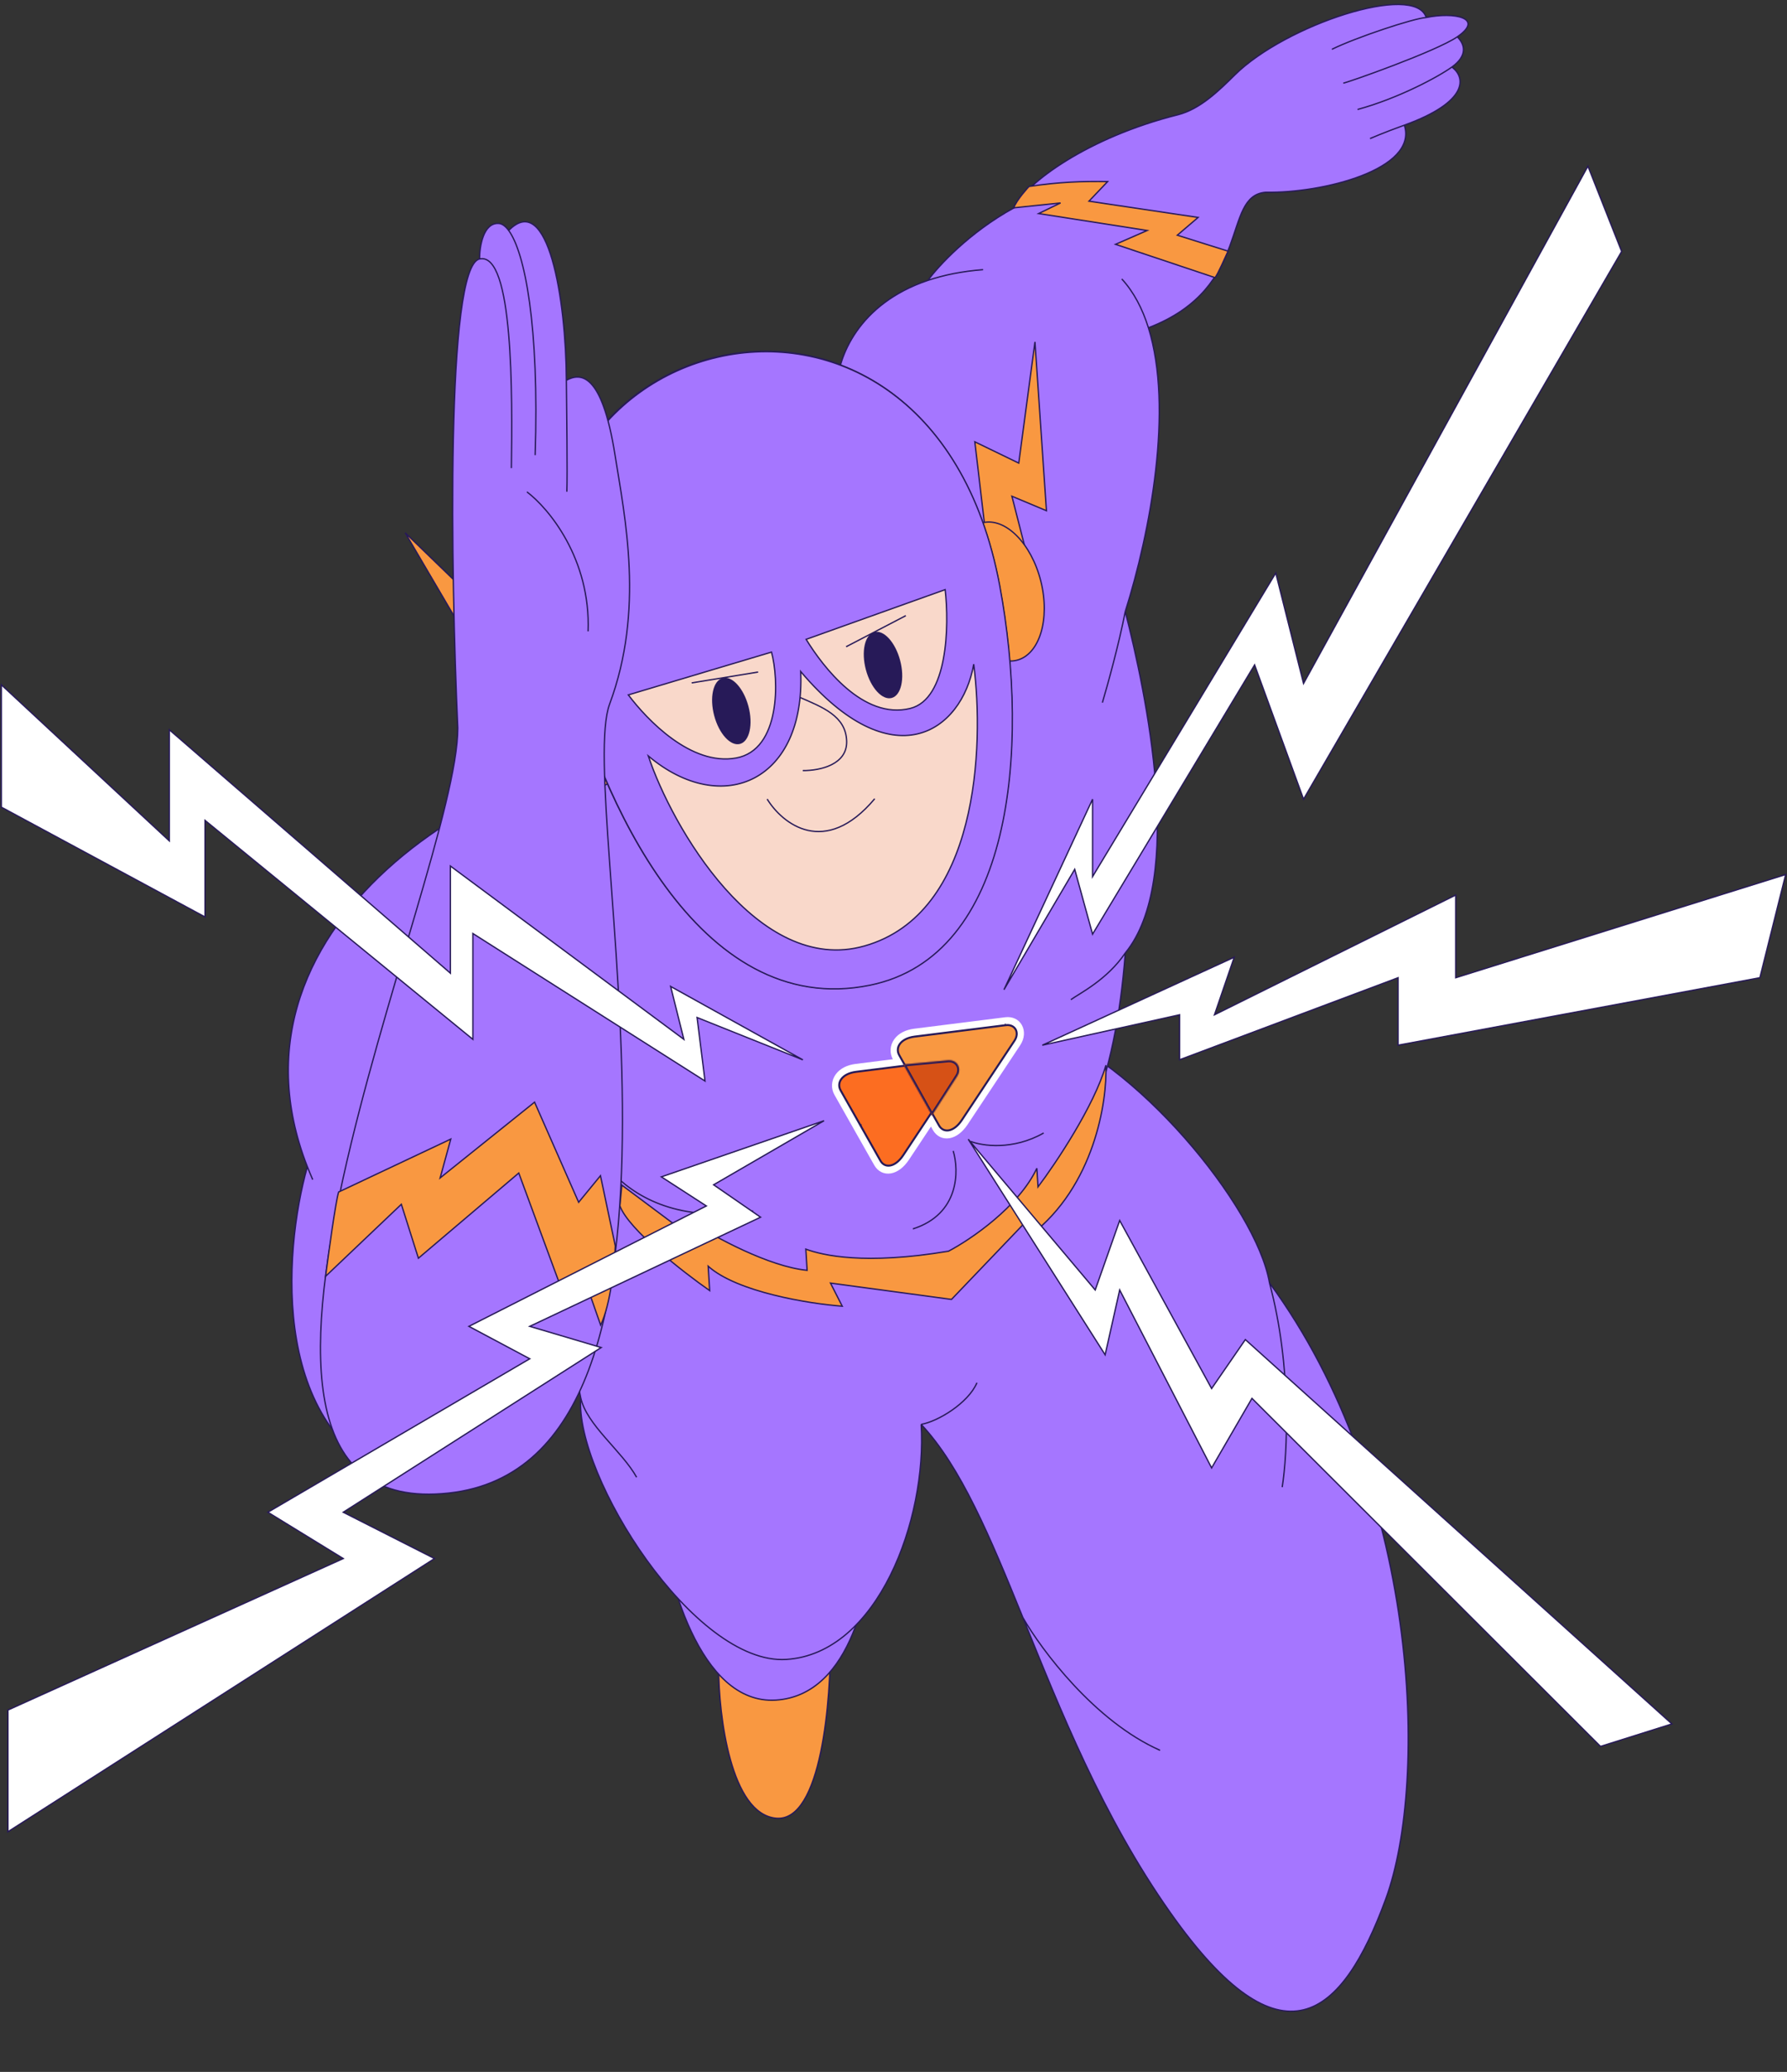 <?xml version="1.0" encoding="UTF-8"?> <svg xmlns="http://www.w3.org/2000/svg" width="1351" height="1566" viewBox="0 0 1351 1566" fill="none"><rect x="0" y="0" width="1351" height="1566" fill="#333333" stroke="none"/> <path d="M586.743 1374.28C552.389 1371.1 543.425 1297.11 543.238 1260.51L627.793 1237.55C628.424 1284.45 621.098 1377.46 586.743 1374.28Z" fill="#F99841" stroke="#271A58"></path> <path d="M586.548 1284.99C528.639 1288.6 503.468 1191 498.122 1141.75L659.47 1156.08C659.292 1197.54 644.458 1281.38 586.548 1284.99Z" fill="#A576FF" stroke="#271A58"></path> <path d="M439.027 1056.43C423.902 986.019 442.055 916.761 456.419 885.109C541.03 841.185 724.916 757.966 783.574 776.48C856.896 799.622 949.898 911.465 959.753 969.671C1072.94 1123.81 1080.54 1345.61 1047.65 1435.32C1014.76 1525.04 969.25 1565.51 884.678 1445.48C833.443 1372.77 801.599 1292.31 773.318 1222.62C748.504 1161.48 726.432 1108.63 696.411 1076.58C700.872 1148.14 663.859 1249.93 594.387 1254.26C524.915 1258.59 434.578 1115.8 439.027 1056.43Z" fill="#A576FF"></path> <path d="M481.303 1116.58C470.2 1096.64 443.465 1077.09 439.027 1056.43M439.027 1056.43C423.902 986.019 442.055 916.761 456.419 885.109C541.03 841.185 724.916 757.966 783.574 776.48C856.896 799.622 949.898 911.465 959.753 969.671M439.027 1056.43C434.578 1115.8 524.915 1258.59 594.387 1254.26C663.859 1249.93 700.872 1148.14 696.411 1076.58M696.411 1076.58C708.92 1074.48 732 1060.57 738.595 1045.11M696.411 1076.58C726.432 1108.63 748.504 1161.48 773.318 1222.62M959.753 969.671C1072.94 1123.81 1080.54 1345.61 1047.65 1435.32C1014.76 1525.04 969.25 1565.51 884.678 1445.48C833.443 1372.77 801.599 1292.31 773.318 1222.62M959.753 969.671C976.852 1033.31 973.294 1099.1 969.378 1124.04M773.318 1222.62C787.289 1246.95 827.594 1301.07 877.038 1322.96" stroke="#271A58"></path> <path d="M309.024 1122.06C203.593 1086.46 213.995 947.074 232.375 881.831C159.394 695.731 379.3 562.107 539.973 558.903L632.771 292.043C633.327 270.295 648.775 229.699 701.569 211.904C709.114 201.405 732.649 175.764 766.43 157.19C776.035 138.269 822.064 103.953 890.446 86.771C907.2 82.561 921.317 68.747 933.6 56.601C971.8 18.824 1069.94 -13.571 1078.23 13.237C1099.55 8.895 1122.45 13.55 1101.73 27.837C1107.49 33.519 1109.71 41.964 1097.64 50.686C1107.98 58.197 1110.84 76.829 1061.72 94.597C1072.34 128.075 999.675 146.161 956.952 145.311C922.979 147.931 947.901 217.168 868.22 247.742C887.253 308.654 869.695 402.162 850.708 462.211C866.421 523.627 896.403 664.488 850.734 720.271C843.22 818.409 817.24 880.022 770.813 919.913C733.472 951.996 684.017 967.035 623.205 967.917C514.068 969.5 471.929 915.26 464.501 887.943C450.175 873.605 442.266 856.652 439.234 843.328C439.761 951.072 414.456 1157.66 309.024 1122.06Z" fill="#A576FF"></path> <path d="M236.424 891.62C234.991 888.324 233.642 885.061 232.375 881.831M232.375 881.831C213.995 947.074 203.593 1086.46 309.024 1122.06C414.456 1157.66 439.761 951.072 439.234 843.328C442.266 856.652 450.175 873.605 464.501 887.943M232.375 881.831C159.394 695.731 379.3 562.107 539.973 558.903L632.771 292.043C633.327 270.295 648.775 229.699 701.569 211.904M464.501 887.943C471.929 915.26 514.068 969.5 623.205 967.917C684.017 967.035 733.472 951.996 770.813 919.913C817.24 880.022 843.22 818.409 850.734 720.271M464.501 887.943C484.923 908.381 518.384 923.505 569.347 915.235M850.734 720.271C836.945 740.702 815.826 751.003 809.585 755.575M850.734 720.271C896.403 664.488 866.421 523.627 850.708 462.211M850.708 462.211C846.012 486.603 837.223 518.279 833.415 531.068M850.708 462.211C869.695 402.162 887.253 308.654 868.22 247.742M743.233 203.822C727.275 205.039 713.473 207.892 701.569 211.904M848.087 210.84C857.16 220.73 863.715 233.322 868.22 247.742M701.569 211.904C709.114 201.405 732.649 175.764 766.43 157.19C776.035 138.269 822.064 103.953 890.446 86.771C907.2 82.561 921.317 68.747 933.6 56.601C971.8 18.824 1069.94 -13.571 1078.23 13.237M868.22 247.742C947.901 217.168 922.979 147.931 956.952 145.311C999.675 146.161 1072.34 128.075 1061.72 94.597M1078.23 13.237C1099.55 8.895 1122.45 13.55 1101.73 27.837M1078.23 13.237C1068.63 13.835 1025.29 28.253 1006.94 37.262M1015.56 62.832C1018.06 62.676 1085.75 38.858 1101.73 27.837M1101.73 27.837C1107.49 33.519 1109.71 41.964 1097.64 50.686M1026.34 82.744C1057.44 74.279 1087.65 57.899 1097.64 50.686M1097.64 50.686C1107.98 58.197 1110.84 76.829 1061.72 94.597M1035.75 104.751C1035.75 104.751 1045.58 100.436 1061.72 94.597M720.634 869.881C725.146 884.882 725.37 917.674 690.171 928.842M733.843 862.718C742.51 866.132 765.683 869.639 789.045 856.35" stroke="#271A58"></path> <path d="M777.947 140.939C777.947 140.939 768.544 150.988 766.418 157.098L801.791 153.398L785.24 161.402L867.277 174.217L843.357 184.673L918.643 209.861C921.217 206.115 926.071 194.955 928.426 189.828L890.065 177.776L905.776 164.346L823.271 152.059L837.39 137.233C817.816 136.959 800.801 137.522 777.947 140.939Z" fill="#F99841" stroke="#271A58"></path> <path d="M524.326 936.255L470.103 895.742L468.643 911.44C475.223 929.367 516.64 961.607 536.526 975.486L535.375 957.025C557.282 976.728 612.088 985.406 636.753 987.282L627.859 969.792L719.342 982.133L778.408 920.413L779.226 933.53C827.254 896.591 837.144 832.541 836.085 805.132C827.093 836.126 798.12 879.355 784.757 897.095L783.879 883.006C770.102 912.347 733.599 937.025 717.07 945.697C653.743 956.278 622.002 948.86 609.19 944.132L610.189 960.164C581.138 957.293 540.337 934.932 523.568 924.11L524.326 936.255Z" fill="#F99841" stroke="#271A58"></path> <mask id="path-9-outside-1_10_137" maskUnits="userSpaceOnUse" x="624.242" y="729.39" width="168.563" height="167.956" fill="black"> <rect fill="white" x="624.242" y="729.39" width="168.563" height="167.956"></rect> <path fill-rule="evenodd" clip-rule="evenodd" d="M665.004 877.725C668.536 883.964 676.923 883.428 683.45 873.588C687.909 866.868 696.278 854.253 704.269 842.206L709.319 851.127C712.852 857.368 721.242 856.831 727.771 846.989C732.199 840.314 740.568 827.697 748.492 815.751C758.367 800.863 767.551 787.018 767.553 787.017C772.008 780.302 767.944 773.122 760.237 774.093C760.237 774.093 708.615 780.585 691.408 782.75C680.108 784.174 675.695 791.727 679.228 797.968L683.117 804.839C669.291 806.578 654.812 808.4 647.099 809.371C635.802 810.795 631.391 818.344 634.923 824.584L649.963 851.154L665.004 877.725Z"></path> </mask> <path d="M683.45 873.588L679.694 870.631L679.694 870.632L683.45 873.588ZM665.004 877.725L669.053 874.755L669.053 874.755L665.004 877.725ZM704.269 842.206L708.318 839.235L704.728 832.894L700.512 839.25L704.269 842.206ZM709.319 851.127L713.368 848.157L713.368 848.157L709.319 851.127ZM727.771 846.989L724.015 844.032L724.015 844.032L727.771 846.989ZM748.492 815.751L744.735 812.795L744.735 812.795L748.492 815.751ZM767.553 787.017L769.715 791.547L770.662 790.95L771.309 789.974L767.553 787.017ZM760.237 774.093L760.507 779.312L760.508 779.311L760.237 774.093ZM691.408 782.75L691.138 777.531L691.137 777.532L691.408 782.75ZM679.228 797.968L675.179 800.938L675.179 800.938L679.228 797.968ZM683.117 804.839L683.387 810.058L691.242 809.07L687.166 801.869L683.117 804.839ZM647.099 809.371L646.829 804.152L646.828 804.152L647.099 809.371ZM634.923 824.584L638.972 821.613L634.923 824.584ZM649.963 851.154L645.914 854.125L649.963 851.154ZM679.694 870.632C676.989 874.709 674.343 876.199 672.629 876.498C671.07 876.77 669.861 876.183 669.053 874.755L660.955 880.695C663.679 885.507 668.43 887.771 673.579 886.874C678.573 886.004 683.384 882.307 687.207 876.544L679.694 870.632ZM700.512 839.25C692.521 851.297 684.153 863.912 679.694 870.631L687.206 876.545C691.666 869.824 700.035 857.209 708.026 845.162L700.512 839.25ZM713.368 848.157L708.318 839.235L700.22 845.176L705.27 854.097L713.368 848.157ZM724.015 844.032C721.309 848.111 718.662 849.602 716.947 849.901C715.386 850.173 714.177 849.586 713.368 848.157L705.27 854.097C707.995 858.91 712.746 861.175 717.896 860.278C722.892 859.408 727.704 855.709 731.528 849.945L724.015 844.032ZM744.735 812.795C736.811 824.741 728.442 837.358 724.015 844.032L731.528 849.945C735.956 843.27 744.325 830.653 752.249 818.707L744.735 812.795ZM765.391 782.487C764.581 783.121 763.87 783.952 763.846 783.987C763.838 783.999 763.825 784.017 763.821 784.024C763.814 784.034 763.809 784.042 763.807 784.044C763.803 784.051 763.798 784.058 763.796 784.062C763.79 784.071 763.782 784.083 763.772 784.097C763.754 784.125 763.727 784.165 763.692 784.218C763.622 784.324 763.518 784.48 763.382 784.684C763.111 785.093 762.714 785.692 762.206 786.457C761.19 787.988 759.733 790.184 757.968 792.846C754.438 798.168 749.673 805.351 744.735 812.795L752.249 818.707C757.186 811.263 761.951 804.08 765.482 798.758C767.247 796.097 768.704 793.901 769.719 792.37C770.227 791.605 770.624 791.006 770.895 790.598C771.03 790.394 771.133 790.239 771.202 790.134C771.237 790.082 771.263 790.043 771.28 790.018C771.289 790.005 771.294 789.997 771.297 789.992C771.298 789.99 771.298 789.991 771.295 789.994C771.295 789.995 771.29 790.002 771.284 790.011C771.28 790.017 771.268 790.035 771.259 790.047C771.236 790.082 770.525 790.913 769.715 791.547L765.391 782.487ZM760.508 779.311C762.946 779.004 764.054 780.019 764.407 780.643C764.696 781.153 764.989 782.263 763.797 784.06L771.309 789.974C774.572 785.056 775.061 779.218 772.505 774.703C770.013 770.3 765.235 768.21 759.967 768.874L760.508 779.311ZM691.678 787.969C700.282 786.887 717.489 784.722 732.545 782.829C740.073 781.882 747.064 781.002 752.172 780.36C754.726 780.039 756.81 779.777 758.255 779.595C758.978 779.504 759.541 779.433 759.923 779.385C760.114 779.361 760.26 779.343 760.358 779.33C760.407 779.324 760.445 779.319 760.469 779.316C760.482 779.315 760.491 779.314 760.497 779.313C760.501 779.312 760.503 779.312 760.505 779.312C760.505 779.312 760.506 779.312 760.506 779.312C760.507 779.312 760.507 779.312 760.237 774.093C759.967 768.874 759.967 768.874 759.967 768.874C759.966 768.874 759.966 768.874 759.965 768.874C759.963 768.874 759.961 768.874 759.958 768.875C759.952 768.876 759.942 768.877 759.93 768.878C759.905 768.881 759.868 768.886 759.819 768.892C759.72 768.905 759.574 768.923 759.383 768.947C759.001 768.995 758.438 769.066 757.715 769.157C756.27 769.339 754.187 769.601 751.632 769.922C746.524 770.564 739.534 771.444 732.005 772.391C716.949 774.284 699.742 776.449 691.138 777.531L691.678 787.969ZM683.277 794.998C682.506 793.636 682.68 792.661 683.37 791.714C684.305 790.43 686.773 788.587 691.679 787.969L691.137 777.532C684.743 778.337 679.354 780.983 676.141 785.392C672.683 790.137 672.417 796.059 675.179 800.938L683.277 794.998ZM687.166 801.869L683.277 794.998L675.179 800.938L679.068 807.809L687.166 801.869ZM647.37 814.59C655.082 813.619 669.561 811.797 683.387 810.058L682.847 799.62C669.021 801.359 654.542 803.181 646.829 804.152L647.37 814.59ZM638.972 821.613C638.201 820.253 638.375 819.279 639.064 818.332C639.999 817.05 642.466 815.208 647.37 814.59L646.828 804.152C640.435 804.958 635.048 807.603 631.836 812.01C628.378 816.755 628.112 822.675 630.874 827.554L638.972 821.613ZM654.012 848.184L638.972 821.613L630.874 827.554L645.914 854.125L654.012 848.184ZM669.053 874.755L654.012 848.184L645.914 854.125L660.955 880.695L669.053 874.755Z" fill="white" mask="url(#path-9-outside-1_10_137)"></path> <path d="M682.853 873.163L682.853 873.164C679.663 877.972 676.093 880.395 673 880.934C669.946 881.466 667.255 880.186 665.636 877.326L665.614 877.287L665.592 877.247L665.569 877.208L665.547 877.168L665.524 877.127L665.501 877.087L665.478 877.046L665.454 877.005L665.431 876.963L665.407 876.922L665.384 876.88L665.36 876.837L665.335 876.795L665.311 876.752L665.287 876.709L665.262 876.665L665.237 876.621L665.212 876.577L665.187 876.533L665.162 876.489L665.137 876.444L665.111 876.399L665.086 876.353L665.06 876.308L665.034 876.262L665.008 876.216L664.981 876.169L664.955 876.122L664.928 876.075L664.902 876.028L664.875 875.981L664.848 875.933L664.82 875.885L664.793 875.837L664.766 875.788L664.738 875.739L664.71 875.69L664.682 875.641L664.654 875.591L664.626 875.542L664.598 875.492L664.569 875.441L664.541 875.391L664.512 875.34L664.483 875.289L664.454 875.238L664.425 875.186L664.396 875.135L664.366 875.083L664.337 875.031L664.307 874.978L664.277 874.926L664.248 874.873L664.218 874.82L664.187 874.767L664.157 874.713L664.127 874.659L664.096 874.605L664.065 874.551L664.035 874.497L664.004 874.442L663.973 874.387L663.942 874.332L663.91 874.277L663.879 874.222L663.847 874.166L663.816 874.11L663.784 874.054L663.752 873.998L663.72 873.941L663.688 873.885L663.656 873.828L663.624 873.771L663.591 873.714L663.559 873.656L663.526 873.598L663.493 873.541L663.461 873.483L663.428 873.424L663.395 873.366L663.361 873.307L663.328 873.249L663.295 873.19L663.261 873.131L663.228 873.071L663.194 873.012L663.16 872.952L663.126 872.892L663.092 872.832L663.058 872.772L663.024 872.712L662.99 872.651L662.956 872.59L662.921 872.53L662.887 872.469L662.852 872.407L662.817 872.346L662.782 872.284L662.747 872.223L662.712 872.161L662.677 872.099L662.642 872.037L662.607 871.975L662.572 871.912L662.536 871.85L662.501 871.787L662.465 871.724L662.429 871.661L662.394 871.598L662.358 871.534L662.322 871.471L662.286 871.407L662.25 871.344L662.214 871.28L662.177 871.216L662.141 871.152L662.105 871.087L662.068 871.023L662.032 870.958L661.995 870.894L661.958 870.829L661.922 870.764L661.885 870.699L661.848 870.634L661.811 870.569L661.774 870.503L661.737 870.438L661.7 870.372L661.663 870.306L661.625 870.24L661.588 870.175L661.551 870.108L661.513 870.042L661.476 869.976L661.438 869.91L661.4 869.843L661.363 869.777L661.325 869.71L661.287 869.643L661.249 869.576L661.211 869.509L661.173 869.442L661.135 869.375L661.097 869.308L661.059 869.24L661.021 869.173L660.983 869.105L660.944 869.038L660.906 868.97L660.868 868.902L660.829 868.834L660.791 868.766L660.752 868.698L660.714 868.63L660.675 868.562L660.637 868.494L660.598 868.425L660.559 868.357L660.52 868.289L660.482 868.22L660.443 868.151L660.404 868.083L660.365 868.014L660.326 867.945L660.287 867.876L660.248 867.807L660.209 867.738L660.17 867.669L660.131 867.6L660.092 867.531L660.053 867.462L660.013 867.393L659.974 867.324L659.935 867.254L659.896 867.185L659.856 867.115L659.817 867.046L659.778 866.976L659.738 866.907L659.699 866.837L659.659 866.768L659.62 866.698L659.581 866.628L659.541 866.559L659.502 866.489L659.462 866.419L659.423 866.349L659.383 866.279L659.344 866.21L659.304 866.14L659.264 866.07L659.225 866L659.185 865.93L659.146 865.86L659.106 865.79L659.066 865.72L659.027 865.65L658.987 865.58L658.947 865.51L658.908 865.44L658.868 865.37L658.829 865.3L658.789 865.23L658.749 865.16L658.71 865.09L658.67 865.019L658.63 864.949L658.591 864.879L658.551 864.809L658.511 864.739L658.472 864.669L658.432 864.599L658.392 864.529L658.353 864.459L658.313 864.389L658.274 864.319L658.234 864.249L658.194 864.179L658.155 864.109L658.115 864.04L658.076 863.97L658.036 863.9L657.997 863.83L657.957 863.76L657.918 863.69L657.878 863.621L657.839 863.551L657.799 863.481L657.76 863.412L657.72 863.342L657.681 863.272L657.642 863.203L657.602 863.133L657.563 863.064L657.524 862.995L657.484 862.925L657.445 862.856L657.406 862.787L657.367 862.717L657.328 862.648L657.288 862.579L657.249 862.51L657.21 862.441L657.171 862.372L657.132 862.303L657.093 862.234L657.054 862.166L657.016 862.097L656.977 862.028L656.938 861.96L656.899 861.891L656.86 861.823L656.822 861.754L656.783 861.686L656.744 861.618L656.706 861.55L656.667 861.482L656.629 861.414L656.59 861.346L656.552 861.278L656.514 861.21L656.475 861.142L656.437 861.075L656.399 861.007L656.361 860.94L656.322 860.873L656.284 860.805L656.246 860.738L656.208 860.671L656.171 860.604L656.133 860.537L656.095 860.471L656.057 860.404L656.019 860.337L655.982 860.271L655.944 860.205L655.907 860.138L655.869 860.072L655.832 860.006L655.795 859.94L655.757 859.874L655.72 859.809L655.683 859.743L655.646 859.678L655.609 859.612L655.572 859.547L655.535 859.482L655.499 859.417L655.462 859.352L655.425 859.287L655.389 859.223L655.352 859.158L655.316 859.094L655.279 859.03L655.243 858.966L655.207 858.902L655.171 858.838L655.135 858.774L655.099 858.711L655.063 858.647L655.027 858.584L654.991 858.521L654.956 858.458L654.92 858.395L654.885 858.332L654.849 858.27L654.814 858.207L654.779 858.145L654.743 858.083L654.708 858.021L654.673 857.959L654.639 857.898L654.604 857.836L654.569 857.775L654.534 857.714L654.5 857.653L654.466 857.592L654.431 857.532L654.397 857.471L654.363 857.411L654.329 857.351L654.295 857.291L654.261 857.231L654.227 857.171L654.194 857.112L654.16 857.053L654.127 856.994L654.093 856.935L654.06 856.876L654.027 856.818L653.994 856.759L653.961 856.701L653.928 856.643L653.896 856.585L653.863 856.528L653.831 856.47L653.798 856.413L653.766 856.356L653.734 856.299L653.702 856.243L653.67 856.186L653.638 856.13L653.606 856.074L653.575 856.019L653.543 855.963L653.512 855.908L653.481 855.852L653.45 855.797L653.419 855.743L653.388 855.688L653.357 855.634L653.326 855.58L653.296 855.526L653.266 855.472L653.235 855.419L653.205 855.366L653.175 855.313L653.145 855.26L653.116 855.207L653.086 855.155L653.057 855.103L653.027 855.051L652.998 855L652.969 854.948L652.94 854.897L652.911 854.846L652.882 854.796L652.854 854.745L652.826 854.695L652.797 854.645L652.769 854.595L652.741 854.546L652.713 854.497L652.686 854.448L652.658 854.399L652.631 854.351L652.603 854.303L652.576 854.255L652.549 854.207L652.522 854.16L652.496 854.112L652.469 854.066L652.443 854.019L652.417 853.973L652.391 853.927L652.365 853.881L652.339 853.835L652.313 853.79L652.288 853.745L652.262 853.7L652.237 853.656L652.212 853.611L652.187 853.568L652.163 853.524L652.138 853.481L652.114 853.438L652.09 853.395L652.065 853.352L652.042 853.31L652.018 853.268L651.994 853.227L651.971 853.185L651.948 853.144L651.925 853.103L651.902 853.063L651.879 853.023L651.856 852.983L651.834 852.943L651.812 852.904L651.79 852.865L651.768 852.826L651.746 852.788L651.725 852.75L651.703 852.712L651.682 852.675L651.661 852.638L651.64 852.601L651.62 852.565L651.599 852.528L651.579 852.493L651.559 852.457L651.539 852.422L651.519 852.387L651.5 852.352L651.48 852.318L651.461 852.284L651.442 852.251L651.423 852.218L651.404 852.185L651.386 852.152L651.368 852.12L651.35 852.088L651.332 852.056L651.314 852.025L651.297 851.994L651.279 851.964L651.262 851.933L651.245 851.904L651.229 851.874L651.212 851.845L651.196 851.816L651.18 851.788L651.164 851.759L651.148 851.732L651.133 851.704L651.117 851.677L651.102 851.651L651.087 851.624L651.073 851.598L651.058 851.573L651.044 851.547L651.03 851.523L651.016 851.498L651.002 851.474L650.989 851.45L650.975 851.427L650.962 851.404L650.95 851.381L650.937 851.359L650.925 851.337L650.912 851.315L650.9 851.294L650.889 851.273L650.877 851.253L650.866 851.233L650.855 851.213L650.844 851.194L650.833 851.175L650.823 851.157L650.813 851.139L650.803 851.121L650.793 851.104L650.783 851.087L650.774 851.071L650.765 851.055L650.756 851.039L650.747 851.024L650.739 851.009L650.731 850.994L650.723 850.98L650.715 850.967L650.708 850.954L650.7 850.941L650.693 850.928L650.687 850.916L650.68 850.905L650.674 850.894L650.668 850.883L650.662 850.873L650.656 850.863L650.651 850.853L650.646 850.844L650.641 850.836L650.636 850.827L650.632 850.82L650.628 850.812L650.624 850.805L650.62 850.799L650.617 850.793L650.614 850.787L650.611 850.782L650.608 850.778L650.606 850.773L650.603 850.769L650.601 850.766L650.6 850.763L650.598 850.761L650.597 850.759L650.596 850.757L650.596 850.756L650.595 850.755C650.595 850.755 650.595 850.755 649.964 851.154C650.595 850.755 650.595 850.755 650.595 850.755L650.595 850.754L650.594 850.753L650.593 850.751L650.592 850.749L650.591 850.747L650.589 850.744L650.587 850.74L650.585 850.737L650.582 850.732L650.58 850.728L650.577 850.723L650.574 850.717L650.57 850.711L650.567 850.704L650.563 850.698L650.559 850.69L650.554 850.682L650.55 850.674L650.545 850.666L650.54 850.657L650.534 850.647L650.529 850.637L650.523 850.627L650.517 850.616L650.51 850.605L650.504 850.594L650.497 850.582L650.49 850.569L650.483 850.556L650.475 850.543L650.468 850.53L650.46 850.515L650.451 850.501L650.443 850.486L650.434 850.471L650.426 850.455L650.416 850.439L650.407 850.423L650.398 850.406L650.388 850.389L650.378 850.371L650.368 850.353L650.357 850.334L650.347 850.316L650.336 850.296L650.325 850.277L650.313 850.257L650.302 850.236L650.29 850.216L650.278 850.195L650.266 850.173L650.253 850.151L650.241 850.129L650.228 850.106L650.215 850.083L650.202 850.06L650.188 850.036L650.175 850.012L650.161 849.987L650.147 849.962L650.132 849.937L650.118 849.912L650.103 849.886L650.088 849.859L650.073 849.833L650.058 849.806L650.042 849.778L650.027 849.75L650.011 849.722L649.995 849.694L649.978 849.665L649.962 849.636L649.945 849.606L649.928 849.576L649.911 849.546L649.894 849.516L649.876 849.485L649.859 849.454L649.841 849.422L649.823 849.39L649.804 849.358L649.786 849.325L649.767 849.292L649.748 849.259L649.729 849.226L649.71 849.192L649.691 849.157L649.671 849.123L649.652 849.088L649.632 849.053L649.612 849.017L649.591 848.981L649.571 848.945L649.55 848.909L649.529 848.872L649.508 848.835L649.487 848.797L649.466 848.76L649.444 848.722L649.423 848.683L649.401 848.645L649.379 848.606L649.356 848.567L649.334 848.527L649.311 848.487L649.289 848.447L649.266 848.407L649.243 848.366L649.22 848.325L649.196 848.283L649.173 848.242L649.149 848.2L649.125 848.158L649.101 848.115L649.077 848.072L649.052 848.029L649.028 847.986L649.003 847.942L648.978 847.898L648.953 847.854L648.928 847.81L648.903 847.765L648.877 847.72L648.852 847.675L648.826 847.629L648.8 847.583L648.774 847.537L648.748 847.491L648.721 847.444L648.695 847.397L648.668 847.35L648.641 847.303L648.614 847.255L648.587 847.207L648.56 847.159L648.532 847.111L648.505 847.062L648.477 847.013L648.449 846.964L648.421 846.914L648.393 846.865L648.365 846.815L648.336 846.765L648.308 846.714L648.279 846.664L648.25 846.613L648.221 846.562L648.192 846.51L648.163 846.459L648.134 846.407L648.104 846.355L648.075 846.302L648.045 846.25L648.015 846.197L647.985 846.144L647.955 846.091L647.925 846.038L647.894 845.984L647.864 845.93L647.833 845.876L647.803 845.822L647.772 845.767L647.741 845.712L647.71 845.657L647.678 845.602L647.647 845.547L647.616 845.491L647.584 845.436L647.552 845.38L647.521 845.323L647.489 845.267L647.457 845.21L647.424 845.154L647.392 845.097L647.36 845.039L647.327 844.982L647.295 844.925L647.262 844.867L647.229 844.809L647.196 844.751L647.163 844.692L647.13 844.634L647.097 844.575L647.064 844.516L647.03 844.457L646.997 844.398L646.963 844.338L646.929 844.279L646.895 844.219L646.862 844.159L646.828 844.099L646.793 844.039L646.759 843.978L646.725 843.918L646.69 843.857L646.656 843.796L646.621 843.735L646.587 843.673L646.552 843.612L646.517 843.55L646.482 843.489L646.447 843.427L646.412 843.365L646.377 843.302L646.341 843.24L646.306 843.177L646.27 843.115L646.235 843.052L646.199 842.989L646.163 842.926L646.128 842.863L646.092 842.799L646.056 842.736L646.02 842.672L645.984 842.608L645.947 842.544L645.911 842.48L645.875 842.416L645.838 842.352L645.802 842.287L645.765 842.222L645.729 842.158L645.692 842.093L645.655 842.028L645.618 841.963L645.581 841.898L645.544 841.832L645.507 841.767L645.47 841.701L645.433 841.635L645.396 841.57L645.358 841.504L645.321 841.438L645.284 841.372L645.246 841.305L645.209 841.239L645.171 841.173L645.133 841.106L645.096 841.039L645.058 840.973L645.02 840.906L644.982 840.839L644.944 840.772L644.906 840.705L644.868 840.637L644.83 840.57L644.792 840.503L644.753 840.435L644.715 840.367L644.677 840.3L644.639 840.232L644.6 840.164L644.562 840.096L644.523 840.028L644.485 839.96L644.446 839.892L644.407 839.824L644.369 839.756L644.33 839.687L644.291 839.619L644.253 839.55L644.214 839.482L644.175 839.413L644.136 839.344L644.097 839.276L644.058 839.207L644.019 839.138L643.98 839.069L643.941 839L643.902 838.931L643.863 838.862L643.824 838.792L643.784 838.723L643.745 838.654L643.706 838.585L643.667 838.515L643.627 838.446L643.588 838.376L643.549 838.307L643.509 838.237L643.47 838.168L643.431 838.098L643.391 838.029L643.352 837.959L643.312 837.889L643.273 837.82L643.233 837.75L643.194 837.68L643.154 837.61L643.115 837.54L643.075 837.47L643.036 837.4L642.996 837.331L642.956 837.261L642.917 837.191L642.877 837.121L642.838 837.051L642.798 836.981L642.758 836.911L642.719 836.841L642.679 836.771L642.639 836.701L642.6 836.631L642.56 836.56L642.521 836.49L642.481 836.42L642.441 836.35L642.402 836.28L642.362 836.21L642.322 836.14L642.283 836.07L642.243 836L642.203 835.93L642.164 835.86L642.124 835.79L642.084 835.72L642.045 835.65L642.005 835.58L641.966 835.51L641.926 835.44L641.886 835.37L641.847 835.3L641.807 835.23L641.768 835.161L641.728 835.091L641.689 835.021L641.649 834.951L641.61 834.882L641.57 834.812L641.531 834.742L641.492 834.673L641.452 834.603L641.413 834.533L641.373 834.464L641.334 834.394L641.295 834.325L641.256 834.256L641.216 834.186L641.177 834.117L641.138 834.048L641.099 833.979L641.06 833.91L641.02 833.84L640.981 833.771L640.942 833.702L640.903 833.634L640.864 833.565L640.825 833.496L640.786 833.427L640.748 833.358L640.709 833.29L640.67 833.221L640.631 833.153L640.593 833.084L640.554 833.016L640.515 832.948L640.477 832.88L640.438 832.812L640.4 832.744L640.361 832.676L640.323 832.608L640.284 832.54L640.246 832.472L640.208 832.405L640.169 832.337L640.131 832.27L640.093 832.202L640.055 832.135L640.017 832.068L639.979 832.001L639.941 831.934L639.903 831.867L639.865 831.8L639.828 831.733L639.79 831.667L639.752 831.6L639.715 831.534L639.677 831.468L639.64 831.401L639.602 831.335L639.565 831.269L639.528 831.204L639.491 831.138L639.453 831.072L639.416 831.007L639.379 830.941L639.342 830.876L639.306 830.811L639.269 830.746L639.232 830.681L639.195 830.616L639.159 830.551L639.122 830.487L639.086 830.423L639.049 830.358L639.013 830.294L638.977 830.23L638.941 830.166L638.905 830.103L638.869 830.039L638.833 829.975L638.797 829.912L638.761 829.849L638.725 829.786L638.69 829.723L638.654 829.66L638.619 829.598L638.583 829.535L638.548 829.473L638.513 829.411L638.478 829.349L638.443 829.287L638.408 829.225L638.373 829.164L638.338 829.103L638.304 829.041L638.269 828.98L638.235 828.919L638.2 828.859L638.166 828.798L638.132 828.738L638.098 828.678L638.064 828.618L638.03 828.558L637.996 828.498L637.963 828.439L637.929 828.379L637.896 828.32L637.862 828.261L637.829 828.203L637.796 828.144L637.763 828.086L637.73 828.027L637.697 827.969L637.664 827.911L637.632 827.854L637.599 827.796L637.567 827.739L637.534 827.682L637.502 827.625L637.47 827.568L637.438 827.512L637.406 827.456L637.375 827.4L637.343 827.344L637.311 827.288L637.28 827.233L637.249 827.178L637.218 827.122L637.187 827.068L637.156 827.013L637.125 826.959L637.094 826.905L637.064 826.851L637.033 826.797L637.003 826.743L636.973 826.69L636.943 826.637L636.913 826.584L636.883 826.532L636.853 826.479L636.824 826.427L636.795 826.375L636.765 826.323L636.736 826.272L636.707 826.221L636.678 826.17L636.65 826.119L636.621 826.068L636.593 826.018L636.564 825.968L636.536 825.918L636.508 825.869L636.48 825.82L636.452 825.771L636.425 825.722L636.397 825.673L636.37 825.625L636.343 825.577L636.316 825.529L636.289 825.482L636.262 825.435L636.236 825.388L636.209 825.341L636.183 825.294L636.157 825.248L636.131 825.202L636.105 825.157L636.079 825.111L636.054 825.066L636.028 825.021L636.003 824.977L635.978 824.932L635.953 824.888L635.928 824.845L635.904 824.801L635.879 824.758L635.855 824.715L635.831 824.673L635.807 824.63L635.783 824.588L635.759 824.546L635.736 824.505L635.713 824.464L635.69 824.423L635.667 824.382L635.644 824.342L635.621 824.302L635.599 824.263L635.576 824.223L635.554 824.184C633.935 821.324 634.14 818.214 636.028 815.624C637.94 813 641.65 810.823 647.17 810.128C655.964 809.02 673.552 806.808 688.941 804.872L709.002 802.349L715.22 801.567L716.924 801.352L717.369 801.296L717.483 801.282L717.512 801.278L717.519 801.277L717.521 801.277C717.521 801.277 717.521 801.277 717.45 800.52L717.521 801.277L717.521 801.277C720.79 800.866 723.171 802.184 724.301 804.179C725.43 806.175 725.403 809.015 723.514 811.863L723.509 811.87L723.508 811.871L723.507 811.874L723.506 811.874L723.244 812.269L723.244 812.27L723.169 812.384L722.184 813.87C721.33 815.157 720.1 817.013 718.591 819.288C715.573 823.838 711.444 830.064 706.997 836.768C698.102 850.178 687.936 865.502 682.853 873.163Z" fill="#FC6D21" stroke="#271A58" stroke-width="1.5"></path> <path d="M694.274 824.547C694.905 824.148 694.905 824.148 694.905 824.148L694.905 824.147L694.904 824.146L694.903 824.144L694.902 824.142L694.901 824.14L694.899 824.137L694.897 824.134L694.895 824.13L694.892 824.125L694.89 824.121L694.887 824.116L694.884 824.11L694.88 824.104L694.877 824.098L694.873 824.091L694.868 824.083L694.864 824.076L694.859 824.067L694.855 824.059L694.849 824.05L694.844 824.04L694.839 824.03L694.833 824.02L694.827 824.009L694.82 823.998L694.814 823.987L694.807 823.975L694.8 823.962L694.793 823.949L694.785 823.936L694.777 823.923L694.77 823.908L694.761 823.894L694.753 823.879L694.744 823.864L694.735 823.848L694.726 823.832L694.717 823.816L694.707 823.799L694.698 823.782L694.688 823.764L694.677 823.746L694.667 823.727L694.656 823.709L694.646 823.689L694.634 823.67L694.623 823.65L694.612 823.629L694.6 823.609L694.588 823.587L694.576 823.566L694.563 823.544L694.551 823.522L694.538 823.499L694.525 823.476L694.511 823.453L694.498 823.429L694.484 823.405L694.47 823.38L694.456 823.355L694.442 823.33L694.428 823.304L694.413 823.278L694.398 823.252L694.383 823.225L694.368 823.198L694.352 823.171L694.336 823.143L694.32 823.115L694.304 823.087L694.288 823.058L694.271 823.029L694.255 822.999L694.238 822.969L694.221 822.939L694.203 822.908L694.186 822.877L694.168 822.846L694.15 822.815L694.132 822.783L694.114 822.75L694.096 822.718L694.077 822.685L694.058 822.652L694.039 822.618L694.02 822.584L694.001 822.55L693.981 822.515L693.961 822.481L693.941 822.445L693.921 822.41L693.901 822.374L693.88 822.338L693.86 822.301L693.839 822.264L693.818 822.227L693.797 822.19L693.775 822.152L693.754 822.114L693.732 822.076L693.71 822.037L693.688 821.998L693.666 821.959L693.644 821.919L693.621 821.879L693.598 821.839L693.575 821.799L693.552 821.758L693.529 821.717L693.506 821.676L693.482 821.634L693.458 821.592L693.434 821.55L693.41 821.507L693.386 821.465L693.362 821.421L693.337 821.378L693.312 821.334L693.288 821.291L693.263 821.246L693.237 821.202L693.212 821.157L693.187 821.112L693.161 821.067L693.135 821.021L693.109 820.975L693.083 820.929L693.057 820.883L693.03 820.836L693.004 820.789L692.977 820.742L692.95 820.695L692.923 820.647L692.896 820.599L692.869 820.551L692.842 820.503L692.814 820.454L692.786 820.405L692.758 820.356L692.73 820.306L692.702 820.257L692.674 820.207L692.646 820.156L692.617 820.106L692.588 820.055L692.56 820.004L692.531 819.953L692.502 819.902L692.472 819.85L692.443 819.798L692.414 819.746L692.384 819.694L692.354 819.641L692.324 819.589L692.294 819.536L692.264 819.483L692.234 819.429L692.204 819.375L692.173 819.322L692.142 819.267L692.112 819.213L692.081 819.159L692.05 819.104L692.019 819.049L691.987 818.994L691.956 818.938L691.925 818.883L691.893 818.827L691.861 818.771L691.83 818.715L691.798 818.658L691.766 818.602L691.733 818.545L691.701 818.488L691.669 818.431L691.636 818.373L691.604 818.316L691.571 818.258L691.538 818.2L691.505 818.142L691.472 818.083L691.439 818.025L691.406 817.966L691.372 817.907L691.339 817.848L691.305 817.789L691.272 817.729L691.238 817.67L691.204 817.61L691.17 817.55L691.136 817.49L691.102 817.43L691.068 817.369L691.034 817.308L690.999 817.248L690.965 817.187L690.93 817.125L690.895 817.064L690.86 817.003L690.826 816.941L690.791 816.879L690.756 816.817L690.72 816.755L690.685 816.693L690.65 816.631L690.614 816.568L690.579 816.505L690.543 816.442L690.508 816.38L690.472 816.316L690.436 816.253L690.4 816.19L690.364 816.126L690.328 816.062L690.292 815.999L690.256 815.935L690.22 815.87L690.183 815.806L690.147 815.742L690.11 815.677L690.074 815.613L690.037 815.548L690 815.483L689.963 815.418L689.927 815.353L689.89 815.288L689.853 815.222L689.816 815.157L689.778 815.091L689.741 815.026L689.704 814.96L689.667 814.894L689.629 814.828L689.592 814.762L689.554 814.695L689.517 814.629L689.479 814.562L689.441 814.496L689.404 814.429L689.366 814.362L689.328 814.296L689.29 814.229L689.252 814.161L689.214 814.094L689.176 814.027L689.138 813.96L689.1 813.892L689.062 813.825L689.023 813.757L688.985 813.689L688.947 813.622L688.908 813.554L688.87 813.486L688.831 813.418L688.793 813.35L688.754 813.282L688.715 813.213L688.677 813.145L688.638 813.077L688.599 813.008L688.56 812.94L688.522 812.871L688.483 812.802L688.444 812.734L688.405 812.665L688.366 812.596L688.327 812.527L688.288 812.458L688.249 812.389L688.21 812.32L688.171 812.251L688.131 812.182L688.092 812.112L688.053 812.043L688.014 811.974L687.974 811.904L687.935 811.835L687.896 811.765L687.856 811.696L687.817 811.626L687.778 811.557L687.738 811.487L687.699 811.417L687.659 811.348L687.62 811.278L687.58 811.208L687.541 811.138L687.501 811.069L687.462 810.999L687.422 810.929L687.383 810.859L687.343 810.789L687.304 810.719L687.264 810.649L687.224 810.579L687.185 810.509L687.145 810.439L687.105 810.369L687.066 810.299L687.026 810.229L686.986 810.159L686.947 810.089L686.907 810.019L686.867 809.949L686.828 809.879L686.788 809.809L686.748 809.739L686.709 809.668L686.669 809.598L686.629 809.528L686.59 809.458L686.55 809.388L686.51 809.318L686.471 809.248L686.431 809.178L686.392 809.108L686.352 809.038L686.312 808.968L686.273 808.898L686.233 808.828L686.194 808.758L686.154 808.688L686.114 808.618L686.075 808.549L686.035 808.479L685.996 808.409L685.956 808.339L685.917 808.269L685.877 808.2L685.838 808.13L685.798 808.06L685.759 807.991L685.72 807.921L685.68 807.852L685.641 807.782L685.602 807.713L685.562 807.643L685.523 807.574L685.484 807.505L685.445 807.435L685.406 807.366L685.366 807.297L685.327 807.228L685.288 807.159L685.249 807.09L685.21 807.021L685.171 806.952L685.132 806.883L685.093 806.814L685.054 806.746L685.016 806.677L684.977 806.609L684.938 806.54L684.899 806.472L684.861 806.403L684.822 806.335L684.783 806.267L684.745 806.199L684.706 806.131L684.668 806.063L684.629 805.995L684.591 805.927L684.553 805.859L684.514 805.792L684.476 805.724L684.438 805.657L684.4 805.589L684.362 805.522L684.324 805.455L684.286 805.388L684.248 805.321L684.21 805.254L684.172 805.187L684.134 805.12L684.096 805.054L684.059 804.987L684.021 804.921L683.984 804.854L683.946 804.788L683.909 804.722L683.871 804.656L683.834 804.59L683.797 804.524L683.76 804.459L683.723 804.393L683.686 804.328L683.649 804.263L683.612 804.197L683.575 804.132L683.538 804.067L683.502 804.003L683.465 803.938L683.428 803.873L683.392 803.809L683.356 803.745L683.319 803.68L683.283 803.616L683.247 803.553L683.211 803.489L683.175 803.425L683.139 803.362L683.103 803.298L683.067 803.235L683.031 803.172L682.996 803.109L682.96 803.046L682.925 802.984L682.89 802.921L682.854 802.859L682.819 802.797L682.784 802.735L682.749 802.673L682.714 802.611L682.679 802.55L682.644 802.488L682.61 802.427L682.575 802.366L682.541 802.305L682.506 802.245L682.472 802.184L682.438 802.124L682.404 802.063L682.37 802.003L682.336 801.944L682.302 801.884L682.269 801.824L682.235 801.765L682.201 801.706L682.168 801.647L682.135 801.588L682.102 801.53L682.069 801.471L682.036 801.413L682.003 801.355L681.97 801.297L681.937 801.239L681.905 801.182L681.872 801.125L681.84 801.067L681.808 801.011L681.776 800.954L681.744 800.897L681.712 800.841L681.68 800.785L681.649 800.729L681.617 800.673L681.586 800.618L681.554 800.563L681.523 800.508L681.492 800.453L681.461 800.398L681.43 800.344L681.4 800.29L681.369 800.236L681.339 800.182L681.309 800.128L681.278 800.075L681.248 800.022L681.218 799.969L681.189 799.917L681.159 799.864L681.129 799.812L681.1 799.76L681.071 799.708L681.042 799.657L681.013 799.606L680.984 799.555L680.955 799.504L680.926 799.453L680.898 799.403L680.87 799.353L680.841 799.303L680.813 799.254L680.786 799.204L680.758 799.155L680.73 799.107L680.703 799.058L680.675 799.01L680.648 798.962L680.621 798.914L680.594 798.866L680.567 798.819L680.541 798.772L680.514 798.725L680.488 798.679L680.462 798.633L680.436 798.587L680.41 798.541L680.384 798.496L680.359 798.451L680.333 798.406L680.308 798.361L680.283 798.317L680.258 798.273L680.233 798.229L680.209 798.186L680.184 798.143L680.16 798.1L680.136 798.057L680.112 798.015L680.088 797.973L680.065 797.931L680.041 797.889L680.018 797.848L679.995 797.807L679.972 797.767L679.949 797.726L679.926 797.686L679.904 797.647L679.881 797.607L679.859 797.568C678.24 794.707 678.445 791.596 680.333 789.005C682.246 786.38 685.957 784.203 691.479 783.507C700.082 782.424 717.29 780.26 732.346 778.366L751.973 775.897L758.056 775.132L759.724 774.923L760.159 774.868L760.27 774.854L760.298 774.85L760.305 774.849L760.307 774.849C760.308 774.849 760.308 774.849 760.239 774.115L760.239 774.115L760.308 774.849L760.308 774.849C763.923 774.394 766.567 775.851 767.824 778.071C769.081 780.292 769.045 783.443 766.955 786.592L766.951 786.599L766.934 786.624L766.869 786.722L766.617 787.101L765.653 788.555L762.136 793.856C759.183 798.307 755.143 804.398 750.792 810.957L748.023 815.133C740.061 827.136 731.625 839.854 727.173 846.564C723.982 851.374 720.411 853.798 717.317 854.337C714.263 854.869 711.57 853.589 709.951 850.728L709.929 850.689L709.906 850.649L709.884 850.61L709.861 850.57L709.839 850.529L709.816 850.489L709.792 850.448L709.769 850.407L709.746 850.365L709.722 850.323L709.698 850.281L709.674 850.239L709.65 850.196L709.626 850.154L709.601 850.11L709.577 850.067L709.552 850.023L709.527 849.979L709.502 849.935L709.477 849.89L709.451 849.845L709.426 849.8L709.4 849.755L709.374 849.709L709.348 849.663L709.322 849.617L709.296 849.571L709.269 849.524L709.243 849.477L709.216 849.43L709.189 849.382L709.162 849.334L709.135 849.286L709.108 849.238L709.08 849.189L709.053 849.141L709.025 849.092L708.997 849.042L708.969 848.993L708.941 848.943L708.912 848.893L708.884 848.843L708.855 848.792L708.827 848.741L708.798 848.69L708.769 848.639L708.74 848.588L708.71 848.536L708.681 848.484L708.651 848.432L708.622 848.379L708.592 848.327L708.562 848.274L708.532 848.221L708.502 848.168L708.471 848.114L708.441 848.06L708.41 848.006L708.38 847.952L708.349 847.898L708.318 847.843L708.287 847.788L708.256 847.733L708.225 847.678L708.193 847.623L708.162 847.567L708.13 847.511L708.098 847.455L708.066 847.399L708.034 847.342L708.002 847.285L707.97 847.229L707.938 847.171L707.905 847.114L707.873 847.057L707.84 846.999L707.808 846.941L707.775 846.883L707.742 846.825L707.709 846.767L707.675 846.708L707.642 846.649L707.609 846.59L707.575 846.531L707.542 846.472L707.508 846.412L707.474 846.352L707.44 846.293L707.406 846.233L707.372 846.172L707.338 846.112L707.304 846.051L707.269 845.991L707.235 845.93L707.2 845.869L707.166 845.808L707.131 845.746L707.096 845.685L707.061 845.623L707.026 845.561L706.991 845.499L706.956 845.437L706.921 845.375L706.885 845.312L706.85 845.25L706.814 845.187L706.779 845.124L706.743 845.061L706.707 844.998L706.672 844.934L706.636 844.871L706.6 844.807L706.563 844.743L706.527 844.68L706.491 844.616L706.455 844.551L706.418 844.487L706.382 844.423L706.345 844.358L706.309 844.293L706.272 844.229L706.235 844.164L706.198 844.099L706.162 844.034L706.125 843.968L706.088 843.903L706.05 843.837L706.013 843.772L705.976 843.706L705.939 843.64L705.901 843.574L705.864 843.508L705.827 843.442L705.789 843.375L705.751 843.309L705.714 843.242L705.676 843.176L705.638 843.109L705.601 843.042L705.563 842.975L705.525 842.908L705.487 842.841L705.449 842.774L705.411 842.707L705.372 842.639L705.334 842.572L705.296 842.504L705.258 842.437L705.219 842.369L705.181 842.301L705.143 842.233L705.104 842.165L705.066 842.097L705.027 842.029L704.988 841.961L704.95 841.893L704.911 841.824L704.872 841.756L704.834 841.687L704.795 841.619L704.756 841.55L704.717 841.482L704.678 841.413L704.639 841.344L704.6 841.275L704.561 841.206L704.522 841.137L704.483 841.068L704.444 840.999L704.405 840.93L704.366 840.861L704.326 840.791L704.287 840.722L704.248 840.653L704.209 840.583L704.169 840.514L704.13 840.444L704.091 840.375L704.051 840.305L704.012 840.236L703.972 840.166L703.933 840.096L703.893 840.027L703.854 839.957L703.814 839.887L703.775 839.817L703.735 839.747L703.696 839.678L703.656 839.608L703.617 839.538L703.577 839.468L703.538 839.398L703.498 839.328L703.458 839.258L703.419 839.188L703.379 839.118L703.339 839.048L703.3 838.978L703.26 838.908L703.22 838.838L703.181 838.768L703.141 838.698L703.101 838.628L703.062 838.557L703.022 838.487L702.982 838.417L702.943 838.347L702.903 838.277L702.863 838.207L702.824 838.137L702.784 838.067L702.744 837.997L702.705 837.927L702.665 837.857L702.626 837.787L702.586 837.717L702.546 837.647L702.507 837.577L702.467 837.507L702.428 837.437L702.388 837.367L702.348 837.297L702.309 837.227L702.269 837.158L702.23 837.088L702.19 837.018L702.151 836.948L702.111 836.879L702.072 836.809L702.033 836.739L701.993 836.67L701.954 836.6L701.914 836.531L701.875 836.461L701.836 836.392L701.797 836.322L701.757 836.253L701.718 836.184L701.679 836.114L701.64 836.045L701.601 835.976L701.561 835.907L701.522 835.838L701.483 835.769L701.444 835.7L701.405 835.631L701.366 835.562L701.328 835.494L701.289 835.425L701.25 835.356L701.211 835.288L701.172 835.219L701.134 835.151L701.095 835.083L701.056 835.014L701.018 834.946L700.979 834.878L700.941 834.81L700.902 834.742L700.864 834.674L700.825 834.607L700.787 834.539L700.749 834.471L700.711 834.404L700.672 834.336L700.634 834.269L700.596 834.202L700.558 834.135L700.52 834.067L700.482 834.001L700.444 833.934L700.407 833.867L700.369 833.8L700.331 833.734L700.294 833.667L700.256 833.601L700.218 833.534L700.181 833.468L700.144 833.402L700.106 833.336L700.069 833.27L700.032 833.205L699.995 833.139L699.958 833.074L699.921 833.008L699.884 832.943L699.847 832.878L699.81 832.813L699.773 832.748L699.737 832.683L699.7 832.619L699.664 832.554L699.627 832.49L699.591 832.426L699.554 832.361L699.518 832.297L699.482 832.234L699.446 832.17L699.41 832.106L699.374 832.043L699.338 831.98L699.303 831.917L699.267 831.854L699.231 831.791L699.196 831.728L699.16 831.665L699.125 831.603L699.09 831.541L699.055 831.479L699.02 831.417L698.985 831.355L698.95 831.293L698.915 831.232L698.88 831.171L698.846 831.109L698.811 831.048L698.777 830.988L698.742 830.927L698.708 830.866L698.674 830.806L698.64 830.746L698.606 830.686L698.572 830.626L698.538 830.567L698.505 830.507L698.471 830.448L698.438 830.389L698.404 830.33L698.371 830.271L698.338 830.213L698.305 830.154L698.272 830.096L698.239 830.038L698.207 829.98L698.174 829.923L698.142 829.865L698.109 829.808L698.077 829.751L698.045 829.694L698.013 829.638L697.981 829.581L697.949 829.525L697.917 829.469L697.886 829.413L697.854 829.358L697.823 829.302L697.792 829.247L697.76 829.192L697.729 829.137L697.699 829.083L697.668 829.029L697.637 828.974L697.607 828.921L697.576 828.867L697.546 828.814L697.516 828.76L697.486 828.707L697.456 828.655L697.426 828.602L697.397 828.55L697.367 828.498L697.338 828.446L697.309 828.394L697.28 828.343L697.251 828.292L697.222 828.241L697.193 828.19L697.165 828.14L697.136 828.089L697.108 828.039L697.08 827.99L697.052 827.94L697.024 827.891L696.996 827.842L696.969 827.793L696.941 827.745L696.914 827.697L696.887 827.649L696.86 827.601L696.833 827.554L696.806 827.507L696.78 827.46L696.753 827.413L696.727 827.367L696.701 827.321L696.675 827.275L696.649 827.229L696.624 827.184L696.598 827.139L696.573 827.094L696.548 827.05L696.523 827.006L696.498 826.962L696.473 826.918L696.449 826.875L696.424 826.832L696.4 826.789L696.376 826.746L696.352 826.704L696.328 826.662L696.305 826.62L696.281 826.579L696.258 826.538L696.235 826.497L696.212 826.457L696.189 826.417L696.167 826.377L696.144 826.337L696.122 826.298L696.1 826.259L696.078 826.22L696.056 826.182L696.035 826.144L696.014 826.106L695.992 826.069L695.971 826.032L695.951 825.995L695.93 825.958L695.909 825.922L695.889 825.886L695.869 825.851L695.849 825.816L695.829 825.781L695.81 825.746L695.79 825.712L695.771 825.678L695.752 825.644L695.733 825.611L695.715 825.578L695.696 825.546L695.678 825.513L695.66 825.481L695.642 825.45L695.624 825.419L695.607 825.388L695.59 825.357L695.572 825.327L695.556 825.297L695.539 825.267L695.522 825.238L695.506 825.209L695.49 825.181L695.474 825.153L695.458 825.125L695.443 825.098L695.427 825.071L695.412 825.044L695.397 825.018L695.383 824.992L695.368 824.966L695.354 824.941L695.34 824.916L695.326 824.891L695.312 824.867L695.299 824.843L695.286 824.82L695.272 824.797L695.26 824.774L695.247 824.752L695.235 824.73L695.222 824.709L695.21 824.687L695.199 824.667L695.187 824.646L695.176 824.626L695.165 824.607L695.154 824.587L695.143 824.569L695.133 824.55L695.123 824.532L695.113 824.514L695.103 824.497L695.093 824.48L695.084 824.464L695.075 824.448L695.066 824.432L695.057 824.417L695.049 824.402L695.041 824.388L695.033 824.374L695.025 824.36L695.018 824.347L695.01 824.334L695.003 824.321L694.997 824.309L694.99 824.298L694.984 824.287L694.978 824.276L694.972 824.266L694.966 824.256L694.961 824.246L694.956 824.237L694.951 824.229L694.946 824.22L694.942 824.213L694.938 824.205L694.934 824.199L694.93 824.192L694.927 824.186L694.923 824.18L694.921 824.175L694.918 824.171L694.915 824.166L694.913 824.162L694.911 824.159L694.91 824.156L694.908 824.154L694.907 824.152L694.906 824.15L694.906 824.149L694.905 824.148C694.905 824.148 694.905 824.148 694.274 824.547Z" fill="#F99841" stroke="#271A58" stroke-width="1.5"></path> <mask id="path-13-inside-2_10_137" fill="white"> <path fill-rule="evenodd" clip-rule="evenodd" d="M683.111 804.598C700.468 802.953 716.583 801.425 716.583 801.425C723.57 800.762 727.484 807.426 723.626 813.418C723.627 813.42 714.37 827.806 704.571 843.032L693.664 823.497L683.111 804.598Z"></path> </mask> <path fill-rule="evenodd" clip-rule="evenodd" d="M683.111 804.598C700.468 802.953 716.583 801.425 716.583 801.425C723.57 800.762 727.484 807.426 723.626 813.418C723.627 813.42 714.37 827.806 704.571 843.032L693.664 823.497L683.111 804.598Z" fill="#D65116"></path> <path d="M683.111 804.598L683.012 803.08L680.678 803.301L681.843 805.388L683.111 804.598ZM716.583 801.425L716.682 802.944L716.682 802.944L716.583 801.425ZM723.626 813.418L722.418 812.588L721.889 813.41L722.375 814.236L723.626 813.418ZM704.571 843.032L703.303 843.821L704.466 845.903L705.779 843.861L704.571 843.032ZM693.664 823.497L694.932 822.707L693.664 823.497ZM683.21 806.117C691.889 805.294 700.257 804.501 706.455 803.913C709.554 803.619 712.111 803.377 713.893 803.208C714.784 803.124 715.481 803.058 715.956 803.013C716.193 802.99 716.375 802.973 716.497 802.961C716.558 802.956 716.605 802.951 716.636 802.948C716.651 802.947 716.663 802.946 716.671 802.945C716.674 802.945 716.677 802.944 716.679 802.944C716.68 802.944 716.681 802.944 716.682 802.944C716.682 802.944 716.682 802.944 716.682 802.944C716.682 802.944 716.682 802.944 716.583 801.425C716.484 799.907 716.484 799.907 716.484 799.907C716.484 799.907 716.484 799.907 716.483 799.907C716.483 799.907 716.482 799.907 716.481 799.907C716.479 799.907 716.476 799.908 716.472 799.908C716.465 799.909 716.453 799.91 716.437 799.911C716.406 799.914 716.36 799.919 716.299 799.924C716.177 799.936 715.995 799.953 715.758 799.976C715.283 800.021 714.586 800.087 713.695 800.171C711.913 800.34 709.356 800.582 706.257 800.876C700.059 801.464 691.691 802.257 683.012 803.08L683.21 806.117ZM716.682 802.944C719.69 802.659 721.863 803.945 722.92 805.744C723.97 807.532 724.051 810.052 722.418 812.588L724.834 814.248C727.059 810.792 727.112 806.984 725.423 804.108C723.741 801.243 720.464 799.529 716.484 799.907L716.682 802.944ZM722.375 814.236C722.164 813.456 722.383 812.646 722.394 812.627C722.398 812.621 722.404 812.611 722.405 812.608C722.407 812.607 722.408 812.604 722.409 812.603C722.409 812.602 722.41 812.601 722.41 812.601C722.411 812.6 722.41 812.601 722.408 812.604C722.405 812.61 722.399 812.619 722.39 812.633C722.372 812.66 722.346 812.701 722.311 812.755C722.241 812.864 722.137 813.026 722.001 813.238C721.729 813.661 721.329 814.282 720.819 815.076C719.798 816.662 718.335 818.937 716.566 821.686C713.027 827.186 708.263 834.589 703.363 842.202L705.779 843.861C710.679 836.248 715.443 828.845 718.982 823.345C720.752 820.595 722.215 818.321 723.236 816.734C723.746 815.941 724.146 815.319 724.418 814.896C724.554 814.684 724.659 814.522 724.729 814.412C724.764 814.357 724.791 814.316 724.809 814.287C724.818 814.273 724.826 814.262 724.831 814.253C724.833 814.25 724.836 814.245 724.839 814.241C724.84 814.239 724.843 814.235 724.846 814.229C724.848 814.226 724.854 814.216 724.858 814.21C724.87 814.191 725.088 813.38 724.878 812.6L722.375 814.236ZM705.839 842.242L694.932 822.707L692.396 824.287L703.303 843.821L705.839 842.242ZM694.932 822.707L684.379 803.809L681.843 805.388L692.396 824.287L694.932 822.707Z" fill="#271A58" mask="url(#path-13-inside-2_10_137)"></path> <path d="M736.979 333.931L746.115 411.435L775.214 414.923L765.009 375.064L791.12 386.013L782.447 258.431L770.193 350.032L736.979 333.931Z" fill="#F99841" stroke="#271A58"></path> <path d="M378.521 421.936L429.165 495.71L413.169 536.212L380.405 468.696L358.384 491.354L306.288 402.653L354.147 448.996L378.521 421.936Z" fill="#F99841" stroke="#271A58"></path> <ellipse cx="439.899" cy="542.858" rx="32.126" ry="53.544" transform="rotate(-16.867 439.899 542.858)" fill="#F99841" stroke="#271A58"></ellipse> <ellipse cx="755.725" cy="447.101" rx="32.126" ry="53.544" transform="rotate(-13.999 755.725 447.101)" fill="#F99841" stroke="#271A58"></ellipse> <path d="M657.525 744.358C765.068 722.364 778.62 566.302 755.592 442.52C701.854 153.671 350.195 250.862 427.795 501.259C453.33 601.27 527.014 771.049 657.525 744.358Z" fill="#F9D8CA" stroke="#271A58"></path> <path d="M565.831 533.839C562.175 520.1 553.417 510.554 546.269 512.517C539.121 514.48 536.29 527.208 539.945 540.947C543.601 554.686 552.359 564.232 559.507 562.269C566.655 560.306 569.486 547.578 565.831 533.839Z" fill="#271A58"></path> <path d="M680.502 499.099C676.847 485.36 668.089 475.814 660.941 477.777C653.792 479.739 650.961 492.468 654.617 506.207C658.272 519.946 667.03 529.492 674.178 527.529C681.326 525.566 684.158 512.837 680.502 499.099Z" fill="#271A58"></path> <path d="M522.92 516.155L573.151 507.948" stroke="#271A58"></path> <path d="M639.678 488.825L684.825 465.324" stroke="#271A58"></path> <path d="M603.827 526.726C621.91 534.569 639.387 541.055 640.089 559.993C640.752 577.877 620.117 582.547 606.913 582.426" stroke="#271A58"></path> <path d="M579.985 603.96C591.385 622.545 623.606 648.516 661.296 603.722" stroke="#271A58"></path> <path fill-rule="evenodd" clip-rule="evenodd" d="M755.838 442.802C778.867 566.585 765.315 722.646 657.771 744.64C527.26 771.331 453.576 601.552 428.042 501.541C350.442 251.144 702.101 153.954 755.838 442.802ZM714.552 445.663L609.445 483.238C622.002 503.656 652.464 544.267 688.143 535.45C716.687 528.396 717.642 472.653 714.552 445.663ZM583.274 492.88C588.839 513.107 590.494 566.823 556.454 572.94C522.414 579.057 489.301 544.112 475.023 525.229L583.274 492.88ZM490.129 571.36C507.623 624.05 572.688 737.9 653.568 714.991C739.765 690.576 744.135 564.027 736.152 502.004C727.126 553.541 674.564 589.381 605.331 507.537C607.067 548.597 592.553 576.093 570.723 587.769C548.339 599.741 518.263 595.082 490.129 571.36Z" fill="#A576FF"></path> <path d="M657.771 744.64L657.671 744.15L657.671 744.15L657.771 744.64ZM755.838 442.802L755.347 442.894L755.838 442.802ZM428.042 501.541L428.526 501.418L428.523 501.405L428.519 501.393L428.042 501.541ZM609.445 483.238L609.277 482.767L608.696 482.975L609.019 483.5L609.445 483.238ZM714.552 445.663L715.049 445.606L714.977 444.98L714.384 445.192L714.552 445.663ZM688.143 535.45L688.263 535.935L688.143 535.45ZM556.454 572.94L556.366 572.448L556.366 572.448L556.454 572.94ZM583.274 492.88L583.756 492.747L583.621 492.254L583.131 492.401L583.274 492.88ZM475.023 525.229L474.88 524.749L474.19 524.956L474.625 525.53L475.023 525.229ZM653.568 714.991L653.432 714.51L653.432 714.51L653.568 714.991ZM490.129 571.36L490.451 570.978L489.096 569.835L489.654 571.518L490.129 571.36ZM736.152 502.004L736.648 501.94L735.66 501.918L736.152 502.004ZM605.331 507.537L605.712 507.214L604.769 506.1L604.831 507.558L605.331 507.537ZM570.723 587.769L570.487 587.328L570.487 587.328L570.723 587.769ZM657.871 745.13C711.916 734.077 742.281 689.335 756.255 632.01C770.229 574.682 767.852 504.645 756.33 442.711L755.347 442.894C766.853 504.742 769.214 574.627 755.283 631.774C741.352 688.923 711.169 733.209 657.671 744.15L657.871 745.13ZM427.557 501.665C440.333 551.703 465.158 619.219 503.137 670.9C541.116 722.581 592.339 758.532 657.871 745.13L657.671 744.15C592.693 757.439 541.818 721.846 503.943 670.308C466.069 618.77 441.285 551.39 428.526 501.418L427.557 501.665ZM756.33 442.711C742.876 370.395 710.763 322.185 671.324 294.501C631.889 266.819 585.172 259.692 542.577 269.467C499.983 279.242 461.501 305.92 438.532 345.858C415.56 385.803 408.128 438.973 427.564 501.689L428.519 501.393C409.155 438.91 416.581 386.033 439.399 346.357C462.221 306.674 500.462 280.158 542.8 270.442C585.137 260.726 631.56 267.81 670.75 295.319C709.936 322.826 741.932 370.785 755.347 442.894L756.33 442.711ZM609.614 483.709L714.72 446.134L714.384 445.192L609.277 482.767L609.614 483.709ZM688.023 534.964C670.412 539.316 654.04 531.485 640.447 519.926C626.86 508.372 616.137 493.166 609.871 482.976L609.019 483.5C615.31 493.729 626.097 509.036 639.799 520.688C653.496 532.335 670.195 540.4 688.263 535.935L688.023 534.964ZM714.055 445.72C715.597 459.183 716.127 479.813 712.719 497.94C711.015 507.004 708.331 515.411 704.319 521.98C700.311 528.542 694.996 533.241 688.023 534.964L688.263 535.935C695.562 534.131 701.07 529.218 705.173 522.501C709.272 515.79 711.986 507.252 713.702 498.125C717.134 479.869 716.597 459.133 715.049 445.606L714.055 445.72ZM556.543 573.432C573.878 570.317 582.05 555.08 585.207 538.294C588.368 521.49 586.557 502.928 583.756 492.747L582.792 493.012C585.556 503.059 587.355 521.468 584.225 538.109C581.091 554.766 573.071 569.446 556.366 572.448L556.543 573.432ZM474.625 525.53C481.781 534.995 493.663 548.494 508.035 558.865C522.399 569.23 539.327 576.526 556.543 573.432L556.366 572.448C539.542 575.471 522.893 568.353 508.621 558.054C494.357 547.761 482.543 534.346 475.422 524.927L474.625 525.53ZM583.131 492.401L474.88 524.749L475.167 525.708L583.417 493.359L583.131 492.401ZM653.432 714.51C613.277 725.883 576.977 703.334 548.453 671.193C519.942 639.067 499.333 597.495 490.603 571.203L489.654 571.518C498.419 597.915 519.089 639.613 547.705 671.857C576.306 704.086 612.979 727.007 653.704 715.472L653.432 714.51ZM735.656 502.068C739.642 533.039 740.542 580.115 729.693 622.477C718.842 664.846 696.279 702.374 653.432 714.51L653.704 715.472C697.054 703.194 719.774 665.24 730.662 622.725C741.551 580.203 740.645 532.992 736.648 501.94L735.656 502.068ZM604.949 507.86C639.609 548.834 670.232 560.51 693.429 555.276C716.62 550.044 732.112 527.974 736.645 502.09L735.66 501.918C731.167 527.571 715.864 549.19 693.209 554.301C670.56 559.411 640.285 548.084 605.712 507.214L604.949 507.86ZM570.959 588.21C593.017 576.412 607.572 548.691 605.83 507.516L604.831 507.558C606.563 548.503 592.089 575.774 570.487 587.328L570.959 588.21ZM489.806 571.743C518.043 595.55 548.339 600.308 570.959 588.21L570.487 587.328C548.339 599.174 518.484 594.614 490.451 570.978L489.806 571.743Z" fill="#271A58"></path> <path d="M362.555 195.729C336.878 201.292 340.879 434.338 346.089 550.165C346.574 661.375 116.93 1152.67 339.209 1128.5C553.771 1105.18 434.426 603.324 460.887 532.141C487.349 460.958 472.472 391.362 464.934 343.746C454.923 280.51 438.401 281.88 428.181 287.441C427.914 226.11 414.417 143.615 384.581 174.215C382.079 170.813 379.528 169.049 377.041 168.894C365.355 168.166 362.514 186.48 362.555 195.729Z" fill="#A576FF"></path> <path d="M362.555 195.729C336.878 201.292 340.879 434.338 346.089 550.165C346.574 661.375 116.93 1152.67 339.209 1128.5C553.771 1105.18 434.426 603.324 460.887 532.141C487.349 460.958 472.472 391.362 464.934 343.746C454.923 280.51 438.401 281.88 428.181 287.441M362.555 195.729C388.232 190.165 387.342 298.815 386.609 353.822M362.555 195.729C362.514 186.48 365.355 168.166 377.041 168.894C379.528 169.049 382.079 170.813 384.581 174.215M404.576 344.009C407.785 246.259 396.769 190.792 384.581 174.215M384.581 174.215C414.417 143.615 427.914 226.11 428.181 287.441M428.548 371.65C429.043 358.001 428.419 310.797 428.181 287.441M398.369 371.782C414.648 384.042 446.682 422.292 444.585 477.208" stroke="#271A58"></path> <path d="M255.991 900.968C253.702 908.545 248.48 946.596 246.155 964.674L303.419 910.238L316.318 951.007L392.194 886.606L426.028 978.403L440.897 963.781L454.105 1001.6C461.779 985.467 464.677 954.962 465.167 941.726L453.965 888.624L437.465 908.728L404.142 833.039L332.753 890.313L340.786 860.955L255.991 900.968Z" fill="#F99841" stroke="#271A58"></path> <path d="M826 604.07L759 748.07L812.5 657.07L826 706.07L948.5 502.57L985.5 604.07L1226 190.07L1200.5 125.57L985.5 516.57L964.5 433.07L826 662.57V604.07Z" fill="white" stroke="#271A58"></path> <path d="M828 975L732 861.07L835.5 1024L846.5 975L916 1109.5L946.5 1056.93L1210 1320L1264 1303L941.5 1012.5L916 1049.5L846.5 922.5L828 975Z" fill="white" stroke="#271A58"></path> <path d="M933.088 723.5L788 790L891.798 767V801L1056.96 739V790L1330.5 739L1350 661L1100.54 739V676.5L918.178 767L933.088 723.5Z" fill="white" stroke="#271A58"></path> <path d="M507 745.57L607 801.07L527 769.07L533 817.07L357.5 705.57V785.57L155 620.07V693.07L1 610.07V517.57L128 635.57V551.57L340.5 735.57V654.57L517 785.57L507 745.57Z" fill="white" stroke="#271A58"></path> <path d="M500 889.5L623 847.07L539.5 895.5L575 920L400.5 1002.5L454.5 1018.5L259.5 1143L328.5 1178L6 1384.5V1292.5L259.5 1178L202.5 1143L400.5 1027L354.5 1002.5L534 911.5L500 889.5Z" fill="white" stroke="#271A58"></path> </svg> 